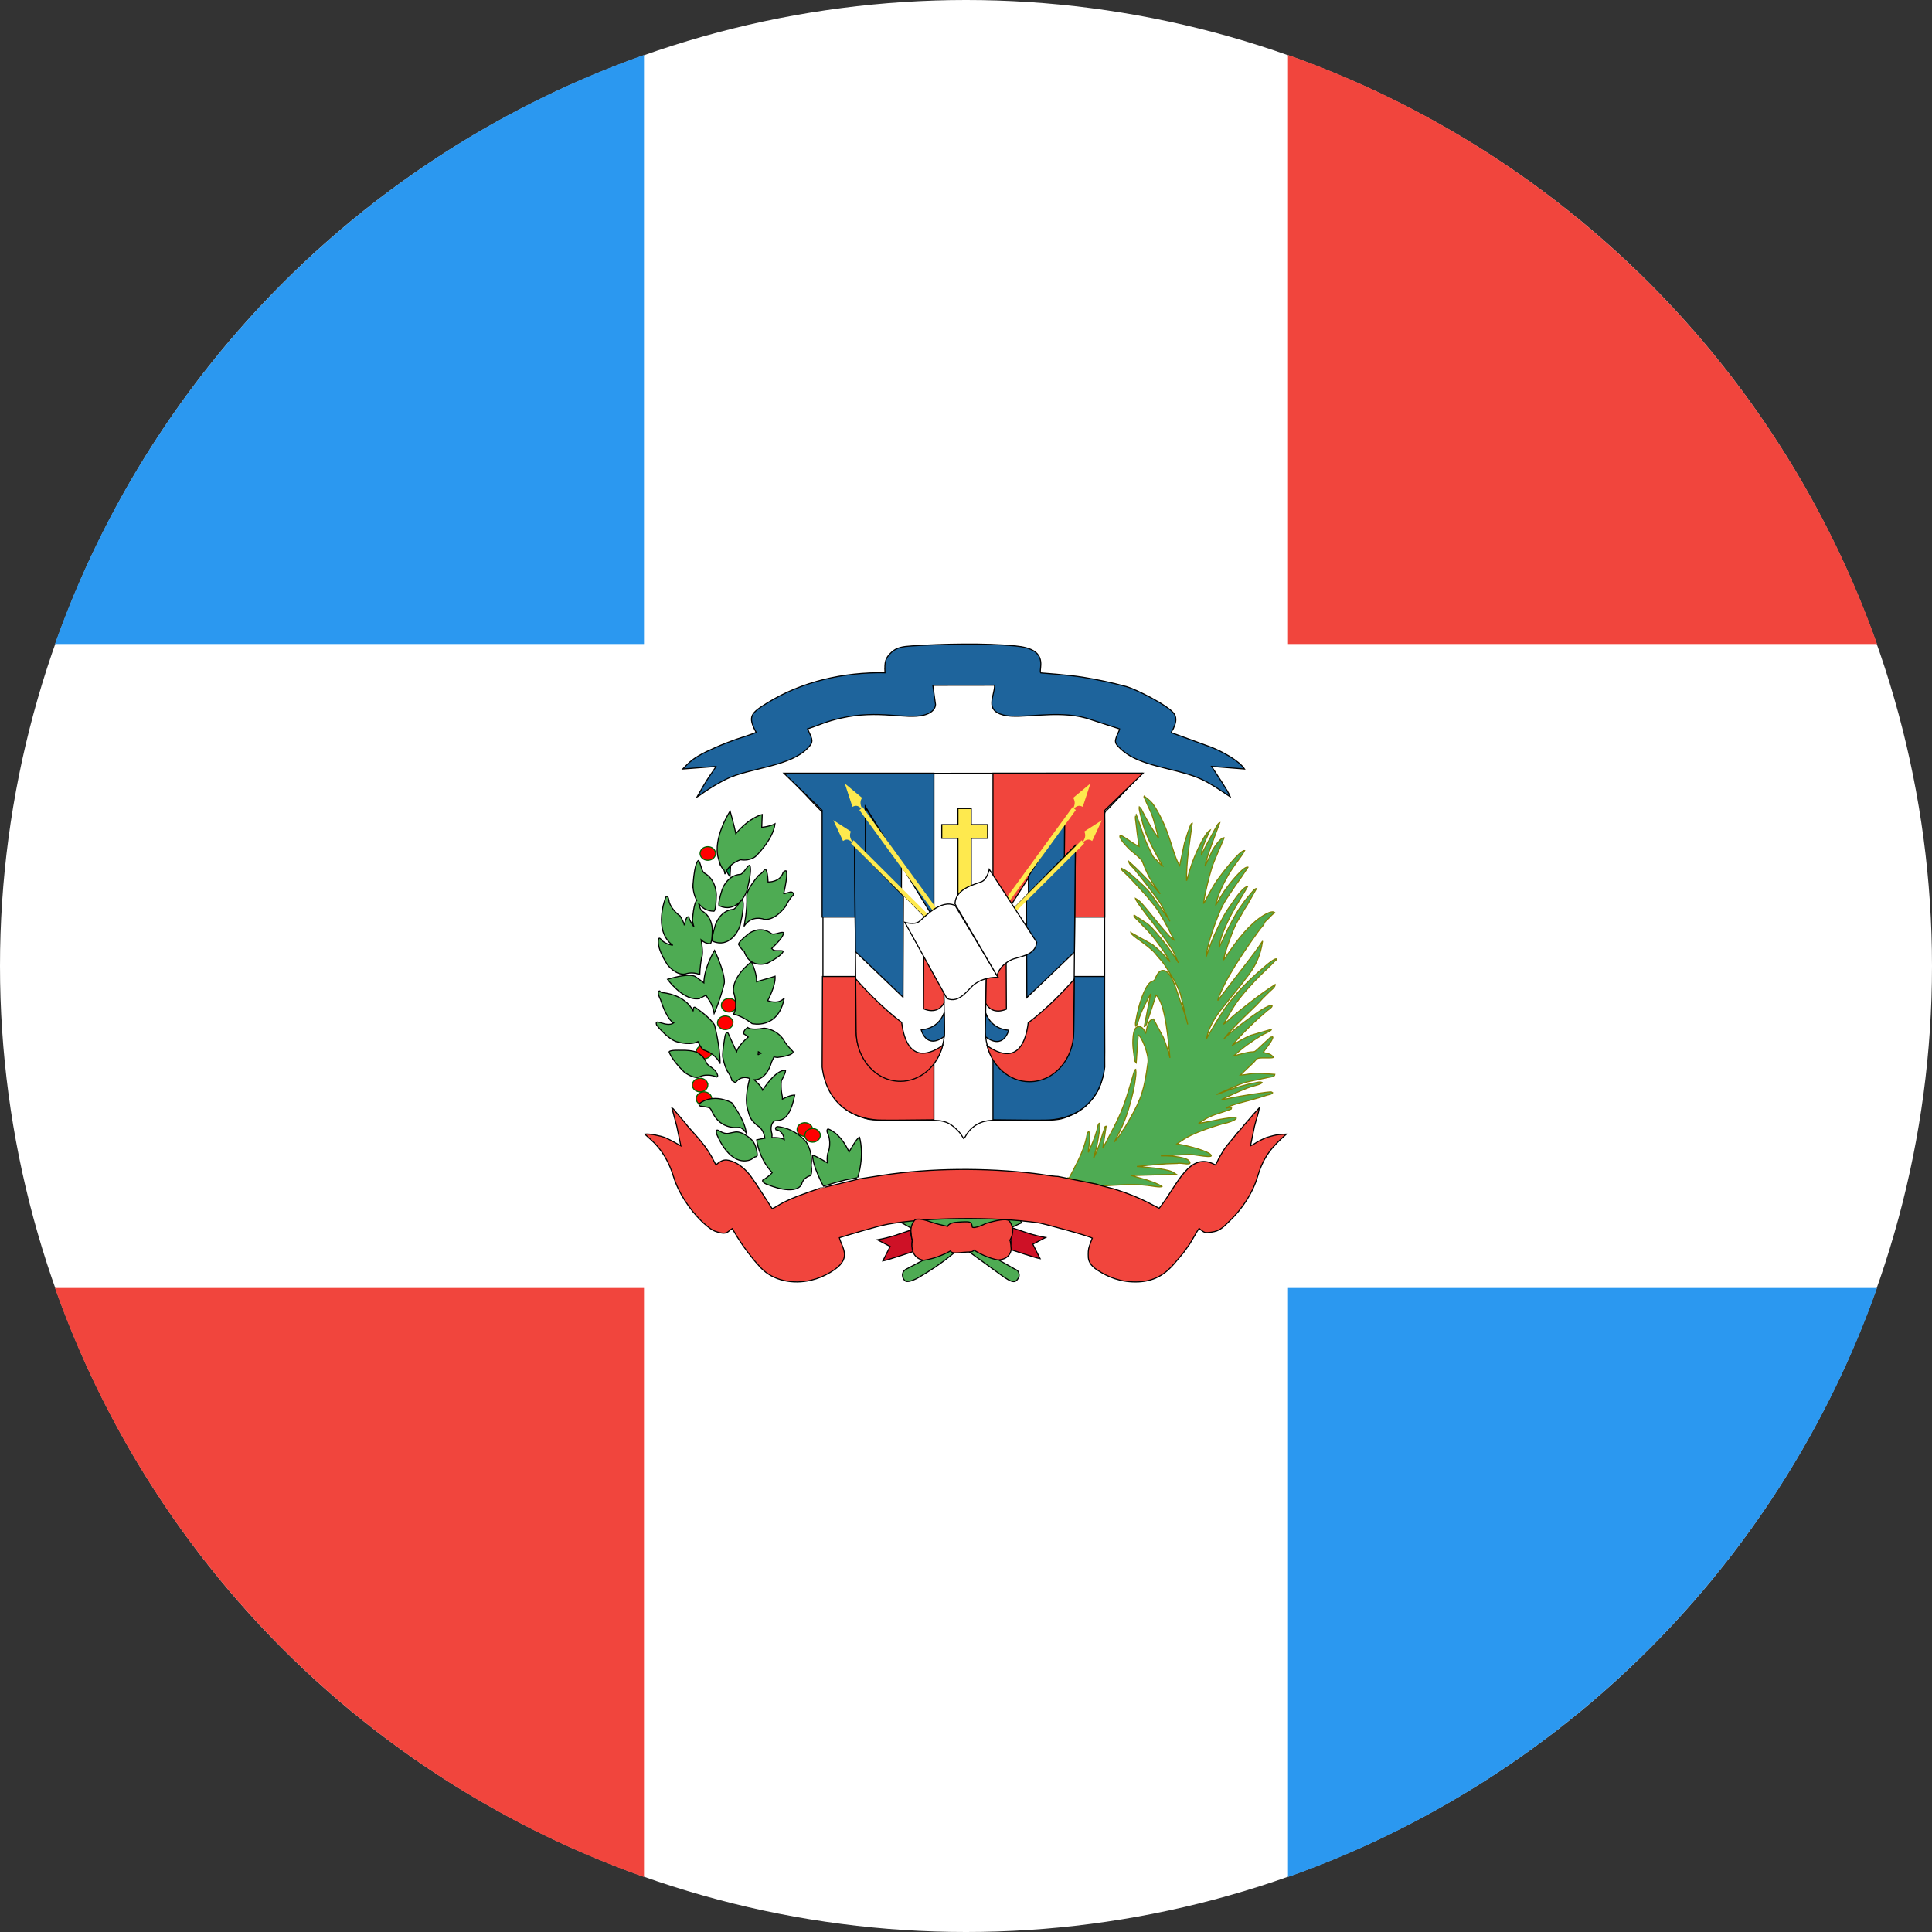<?xml version="1.0" ?><svg height="180px" version="1.1" viewBox="0 0 180 180" width="180px" xmlns="http://www.w3.org/2000/svg" xmlns:sketch="http://www.bohemiancoding.com/sketch/ns" xmlns:xlink="http://www.w3.org/1999/xlink"><rect x="0" y="0" width="180" height="180" fill="#333333" stroke="none"/><title/><desc/><defs/><g fill="none" fill-rule="evenodd" id="Page-1" stroke="none" stroke-width="1"><g id="Material" transform="translate(-180, -180)"><g id="Slice" transform="translate(180, 180)"/><g id="circle_dominican_republic" transform="translate(180, 180)"><circle cx="90" cy="90" fill="#FFFFFF" id="Oval-15-copy-4" r="90"/><path d="M120,5.121 L120,60 L174.879,60 C165.84,34.428 145.572,14.16 120,5.121 Z M60,174.879 L60,120 L5.121,120 C14.16,145.572 34.428,165.84 60,174.879 Z" fill="#F1453D" id="Rectangle-53"/><path d="M5.121,60 L60,60 L60,5.121 C34.428,14.16 14.16,34.428 5.121,60 Z M120,174.879 L120,120 L174.879,120 C165.84,145.572 145.572,165.84 120,174.879 Z" fill="#2B98F0" id="Rectangle-53"/><g id="Group" transform="translate(60, 60)"><path d="M7.646,20.724 C7.653,21.228 7.791,21.359 8.013,21.678 L8.07,20.691 C7.886,20.579 7.815,20.673 7.646,20.724 C7.646,20.724 7.815,20.673 7.646,20.724 L7.646,20.724 L7.646,20.724 L7.646,20.724 L7.646,20.724 Z" fill="#00873F" id="54-1-9" stroke="#000000" stroke-width="0.1"/><path d="M16.653,15.677 C16.688,15.911 16.67,35.584 16.67,37.62 C16.67,39.566 16.67,40.755 17.635,42.124 C18.004,42.665 18.091,42.647 18.249,42.845 C18.741,43.475 19.986,44.07 20.881,44.268 C21.758,44.448 24.987,44.376 26.11,44.376 C27.548,44.376 28.215,44.304 29.18,45.277 C29.478,45.565 29.548,45.709 29.776,46.07 C29.899,45.98 29.899,45.962 29.969,45.835 C30.285,45.259 30.812,44.809 31.408,44.574 C32.163,44.268 33.426,44.376 34.303,44.376 C35.426,44.376 37.83,44.466 38.83,44.25 C39.268,44.142 39.637,43.98 39.988,43.818 C40.338,43.656 40.654,43.439 40.935,43.223 C41.233,42.989 41.461,42.737 41.725,42.43 C42.988,40.971 42.918,39.152 42.918,37.242 L42.918,16.506 C42.918,15.569 42.812,15.803 43.286,15.317 L46.392,12.038 L13.214,12.056 C13.267,12.236 13.424,12.344 13.617,12.542 C13.775,12.704 13.898,12.83 14.056,12.993 C14.354,13.317 14.618,13.587 14.916,13.893 C15.144,14.146 16.512,15.605 16.653,15.677 C16.653,15.677 16.512,15.605 16.653,15.677 L16.653,15.677 L16.653,15.677 L16.653,15.677 L16.653,15.677 Z" fill="#FFFFFF" id="4-2" stroke="#000000" stroke-width="0.1"/><path d="M32.514,30.978 L42.897,30.978 L42.927,39.423 C42.457,43.111 39.746,44.367 37.314,44.355 C35.669,44.372 35.109,44.343 32.514,44.325 L32.514,30.978 C32.514,30.978 32.514,35.403 32.514,30.978 L32.514,30.978 L32.514,30.978 L32.514,30.978 L32.514,30.978 Z" fill="#1E649C" id="path43087" stroke="#000000" stroke-width="0.1"/><path d="M27.012,30.978 L16.628,30.978 L16.598,39.423 C17.068,43.111 19.779,44.367 22.211,44.355 C23.856,44.372 24.416,44.343 27.012,44.325 L27.012,30.978 C27.012,30.978 27.012,35.403 27.012,30.978 L27.012,30.978 L27.012,30.978 L27.012,30.978 L27.012,30.978 Z" fill="#F1453D" id="path43087-9" stroke="#000000" stroke-width="0.1"/><path d="M32.514,25.442 L32.514,12.036 L42.927,12.036 L46.495,12.036 L42.927,15.496 L42.927,25.442 L32.514,25.442 L32.514,25.442 L32.514,25.442 L32.514,25.442 Z" fill="#F1453D" id="path43119" stroke="#000000" stroke-width="0.1"/><path d="M27.012,25.442 L27.012,12.036 L16.598,12.036 L13.03,12.036 L16.598,15.496 L16.598,25.442 L27.012,25.442 L27.012,25.442 L27.012,25.442 L27.012,25.442 Z" fill="#1E649C" id="path43119-6" stroke="#000000" stroke-width="0.1"/><path d="M29.249,15.33 L29.249,16.831 L27.743,16.831 L27.743,18.101 L29.249,18.101 L29.249,23.474 L30.488,23.474 L30.488,18.101 L32.012,18.101 L32.012,16.831 L30.488,16.831 L30.488,15.33 L29.249,15.33 L29.249,15.33 L29.249,15.33 L29.249,15.33 Z" fill="#FEE94E" id="rect9935-6-0-0" stroke="#000000" stroke-width="0.1"/><path d="M20.614,15.124 L20.731,33.203 L20.733,33.203 C20.733,33.217 20.731,33.23 20.731,33.244 C20.731,35.621 22.097,37.549 23.78,37.549 C25.451,37.549 26.808,35.65 26.828,33.298 L26.828,33.244 L26.705,25.083 L20.614,15.124 L20.614,15.124 L20.614,15.124 L20.614,15.124 Z" fill="#FFFFFF" id="rect9753-14-8-6-3-632-5" stroke="#000000" stroke-width="0.1"/><path d="M20.617,15.214 L23.99,20.613 L23.963,30.399 L20.683,26.484 L20.617,15.214 L20.617,15.214 L20.617,15.214 L20.617,15.214 Z" fill="#1E649C" id="rect9753-8-0-8-2-7-54-41" stroke="#000000" stroke-width="0.1"/><path d="M19.766,35.944 C19.766,38.564 21.611,40.653 23.885,40.653 C26.143,40.653 27.976,38.596 28.004,36.046 C28.004,36.027 27.837,27.145 27.837,27.145 L19.608,18.71 L19.766,35.944 L19.766,35.944 L19.766,35.944 L19.766,35.944 Z" fill="#FFFFFF" id="rect9753-14-8-9-2-9" stroke="#000000" stroke-width="0.1"/><path d="M19.612,18.808 L24.169,23.479 L24.132,32.905 L19.701,28.662 L19.612,18.808 L19.612,18.808 L19.612,18.808 L19.612,18.808 Z" fill="#1E649C" id="rect9753-8-0-8-3-7-0" stroke="#000000" stroke-width="0.1"/><path d="M26.08,25.433 L27.842,27.239 L27.959,33.432 C27.326,34.628 26.039,33.98 26.039,33.98 L26.08,25.433 L26.08,25.433 L26.08,25.433 L26.08,25.433 Z" fill="#F1453D" id="rect9753-8-0-82-7-17-6" stroke="#000000" stroke-width="0.1"/><path d="M27.968,34.336 L28,36.077 L28,36.136 C27.999,36.278 27.991,36.419 27.979,36.558 C26.296,37.824 25.828,35.948 25.828,35.948 C27.088,35.825 27.687,35.084 27.968,34.336 C27.968,34.336 27.687,35.084 27.968,34.336 L27.968,34.336 L27.968,34.336 L27.968,34.336 L27.968,34.336 Z" fill="#1E649C" id="rect9753-8-0-13-8-6" stroke="#000000" stroke-width="0.1"/><path d="M19.721,31.191 C22.03,33.828 24.006,35.252 24.006,35.252 C24.525,39.402 26.965,38.023 27.844,37.376 C27.348,39.322 25.763,40.745 23.885,40.745 C21.61,40.745 19.764,38.655 19.764,36.078 C19.764,36.063 19.766,36.048 19.766,36.033 L19.764,36.033 L19.721,31.191 L19.721,31.191 L19.721,31.191 L19.721,31.191 Z" fill="#F1453D" id="rect9753-8-0-4-2-36-9" stroke="#000000" stroke-width="0.1"/><g fill="#FEE94E" transform="translate(17.55, 12.9)"><path d="M2.738,2.367 C2.554,1.955 2.607,1.692 2.762,1.431 L1.159,0.097 L1.87,2.271 C2.15,2.127 2.382,2.123 2.679,2.423 L2.52,2.572 L9.683,12.391 L10.015,12.162 L2.816,2.294 L2.738,2.367 Z" id="path10045_11-4-8-7"/><path d="M1.865,5.528 C1.591,5.119 1.603,4.851 1.727,4.57 L0.084,3.513 L0.993,5.453 C1.255,5.275 1.485,5.253 1.837,5.564 L1.741,5.688 L9.807,13.723 L10.081,13.462 L1.974,5.387 L1.865,5.528 Z" id="path10045_11-12-8"/></g><path d="M39.072,33.565 C39.072,35.803 37.706,37.587 36.023,37.587 C34.352,37.587 32.995,35.83 32.975,33.653 L33.098,26.051 L39.189,16.5 L39.072,33.565 Z" fill="#FFFFFF" id="rect9753-14-8-6-3-632-5-6" stroke="#000000" stroke-width="0.1"/><path d="M39.186,16.35 L35.813,21.651 L35.84,30.437 L39.12,27.047 L39.186,16.35 L39.186,16.35 L39.186,16.35 L39.186,16.35 Z" fill="#1E649C" id="rect9753-8-0-8-2-7-54-41-5" stroke="#000000" stroke-width="0.1"/><path d="M39.105,28.855 C37.396,31.288 35.933,32.602 35.933,32.602 C35.549,36.432 33.743,35.16 33.092,34.562 C33.46,36.358 34.633,37.671 36.023,37.671 C37.707,37.671 39.073,35.743 39.073,33.364 C39.073,33.351 39.072,33.337 39.072,33.323 L39.073,33.323 L39.105,28.855 L39.105,28.855 L39.105,28.855 L39.105,28.855 Z" fill="#AA241E" id="rect9753-8-0-4-4-7-07-2-5" stroke="#000000" stroke-width="0.1"/><path d="M40.194,18.748 L40.036,35.981 L40.035,35.981 C40.035,35.996 40.036,36.011 40.036,36.026 C40.036,38.602 38.192,40.691 35.917,40.691 C33.66,40.691 31.827,38.634 31.799,36.084 L31.799,36.026 L31.966,27.183 L40.194,18.748 L40.194,18.748 L40.194,18.748 L40.194,18.748 Z" fill="#FFFFFF" id="rect9753-14-8-9-2-9-8" stroke="#000000" stroke-width="0.1"/><path d="M40.191,18.845 L35.634,23.517 L35.67,32.943 L40.102,28.7 L40.191,18.845 L40.191,18.845 L40.191,18.845 L40.191,18.845 Z" fill="#1E649C" id="rect9753-8-0-8-3-7-0-5" stroke="#000000" stroke-width="0.1"/><path d="M33.723,25.47 L31.961,27.276 L31.843,33.47 C32.477,34.666 33.763,34.018 33.763,34.018 L33.723,25.47 L33.723,25.47 L33.723,25.47 L33.723,25.47 Z" fill="#F1453D" id="rect9753-8-0-82-7-17-6-7" stroke="#000000" stroke-width="0.1"/><path d="M31.835,34.374 L31.802,36.115 L31.802,36.173 C31.804,36.316 31.811,36.457 31.824,36.596 C33.507,37.862 33.975,35.985 33.975,35.985 C32.715,35.863 32.116,35.121 31.835,34.374 C31.835,34.374 32.116,35.121 31.835,34.374 L31.835,34.374 L31.835,34.374 L31.835,34.374 L31.835,34.374 Z" fill="#1E649C" id="rect9753-8-0-13-8-6-4" stroke="#000000" stroke-width="0.1"/><path d="M40.082,31.229 C37.772,33.866 35.797,35.289 35.797,35.289 C35.277,39.44 32.838,38.061 31.958,37.414 C32.455,39.36 34.04,40.782 35.918,40.782 C38.193,40.782 40.038,38.693 40.038,36.115 C40.038,36.101 40.037,36.086 40.037,36.071 L40.038,36.071 L40.082,31.229 L40.082,31.229 L40.082,31.229 L40.082,31.229 Z" fill="#F1453D" id="rect9753-8-0-4-2-36-9-6" stroke="#000000" stroke-width="0.1"/><g fill="#FEE94E" transform="translate(37.25, 20.4) scale(-1, 1) translate(-37.25, -20.4) translate(31.75, 12.9)"><path d="M2.738,2.367 C2.554,1.955 2.607,1.692 2.762,1.431 L1.159,0.097 L1.87,2.271 C2.15,2.127 2.382,2.123 2.679,2.423 L2.52,2.572 L9.683,12.391 L10.015,12.162 L2.816,2.294 L2.738,2.367 Z" id="path10045_11-4-8-7"/><path d="M1.865,5.528 C1.591,5.119 1.603,4.851 1.727,4.57 L0.084,3.513 L0.993,5.453 C1.255,5.275 1.485,5.253 1.837,5.564 L1.741,5.688 L9.807,13.723 L10.081,13.462 L1.974,5.387 L1.865,5.528 Z" id="path10045_11-12-8"/></g><path d="M31.079,33.013 L31.086,25.209 C30.299,23.96 28.021,24.688 27.454,24.755 C26.887,24.822 26.264,24.132 26.264,24.132 L26.264,24.132 L25.975,32.234 C26.729,33.282 28.139,32.485 28.838,32.416 C30.12,32.29 31.079,33.013 31.079,33.013 L31.079,33.013 L31.079,33.013 L31.079,33.013 L31.079,33.013 Z" fill="#FFFFFF" id="path9520-6-1-9-4-0-9" stroke="#000000" stroke-width="0.1" transform="translate(28.53, 28.572) rotate(-31) translate(-28.53, -28.572) "/><path d="M30.265,30.31 L30.356,22.561 C31.143,21.312 32.996,21.996 33.563,22.063 C34.13,22.13 34.753,21.439 34.753,21.439 L34.753,21.439 L35.043,29.541 C34.288,30.59 32.878,29.793 32.179,29.724 C30.897,29.597 30.265,30.31 30.265,30.31 L30.265,30.31 L30.265,30.31 L30.265,30.31 L30.265,30.31 Z" fill="#FFFFFF" id="path9520-6-0-5-9-9-0-9" stroke="#000000" stroke-width="0.1" transform="translate(32.654, 25.875) rotate(-31) translate(-32.654, -25.875) "/><path d="M22.456,2.679 C18.599,2.612 14.705,3.492 11.466,5.503 C9.977,6.427 9.627,6.737 10.446,8.223 C10.253,8.356 8.898,8.77 8.563,8.888 C7.945,9.11 7.305,9.354 6.724,9.613 C6.106,9.886 5.547,10.138 5.011,10.463 C4.371,10.848 4.103,11.136 3.612,11.646 L6.701,11.409 C6.605,11.609 6.381,11.897 6.255,12.09 C5.726,12.851 5.399,13.457 4.937,14.256 C5.101,14.174 5.384,13.953 5.562,13.834 C6.18,13.398 6.932,12.962 7.61,12.614 C9.821,11.498 13.797,11.469 15.427,9.509 C15.844,9.014 15.591,8.718 15.241,7.913 C16.447,7.513 16.901,7.232 18.368,6.9 C21.912,6.109 24.354,7.048 26.067,6.626 C26.603,6.493 27.124,6.198 27.161,5.636 L26.908,3.847 L32.663,3.839 C32.67,4.852 31.695,6.153 33.482,6.619 C35.098,7.04 38.366,6.116 41.188,6.9 L44.315,7.913 C44.3,8.06 44.077,8.46 44.01,8.667 C43.876,9.029 43.891,9.221 44.121,9.48 C44.427,9.827 44.858,10.175 45.32,10.441 C46.236,10.966 47.435,11.298 48.566,11.572 C51.82,12.363 52.125,12.57 54.627,14.241 C54.463,13.753 53.272,12.016 52.877,11.402 L55.952,11.646 C55.423,10.84 53.8,9.99 52.862,9.62 L49.117,8.253 C49.184,8.075 49.251,8.031 49.326,7.868 C49.527,7.417 49.676,6.937 49.4,6.515 C48.879,5.724 45.753,4.188 44.963,3.972 C43.613,3.604 42.195,3.304 40.862,3.09 C39.53,2.877 36.966,2.693 36.966,2.693 C36.783,2.499 37.32,1.482 36.497,0.771 C36.013,0.387 35.314,0.254 34.599,0.18 C31.74,-0.094 27.846,-0.012 24.957,0.18 C24.123,0.232 23.535,0.32 23.059,0.771 C22.478,1.318 22.404,1.651 22.456,2.679 C22.456,2.679 22.404,1.651 22.456,2.679 L22.456,2.679 L22.456,2.679 L22.456,2.679 L22.456,2.679 Z" fill="#1E649C" id="2-3-6-6" stroke="#000000" stroke-width="0.1"/><path d="M46.607,14.174 C46.576,14.228 46.547,14.21 46.641,14.391 C47.532,16.411 47.217,15.456 47.951,18.089 C47.811,17.927 47.623,17.639 47.482,17.423 C47.091,16.828 46.735,16.178 46.406,15.528 C46.328,15.348 46.279,15.295 46.138,15.169 C46.076,15.368 46.388,16.429 46.466,16.718 C46.794,18.016 47.671,19.499 48.313,20.671 C48.125,20.563 48.015,20.397 47.858,20.234 C47.295,19.711 47.453,19.841 47.125,19.192 C46.812,18.579 46.562,17.926 46.343,17.258 C46.187,16.789 46.031,16.342 45.859,15.892 C45.796,15.982 45.843,15.819 45.796,16.017 C45.749,16.197 45.81,16.412 45.826,16.592 C45.904,17.35 46.014,18.11 46.123,18.868 C45.67,18.651 45.232,18.308 44.794,18.037 C44.7,17.983 44.576,17.891 44.467,17.855 L44.34,17.873 C44.246,18.143 45.107,19.009 45.263,19.153 C45.467,19.333 46.342,20.021 46.436,20.273 C46.78,21.175 47.092,21.879 47.624,22.601 L48.093,23.284 L47.062,22.112 C46.311,21.336 46.015,21.014 45.17,20.256 C45.186,20.527 45.483,20.76 45.639,20.922 L46.935,22.562 C47.342,23.157 47.826,23.665 48.186,24.296 L49.001,25.845 C48.908,25.664 48.672,25.324 48.547,25.144 L47.296,23.375 C46.858,22.78 46.374,22.366 45.811,21.861 C45.342,21.428 45.029,21.158 44.481,20.888 C44.45,21.05 44.636,21.173 44.746,21.281 C45.371,21.858 45.92,22.51 46.514,23.141 C46.749,23.394 46.969,23.644 47.188,23.933 C47.407,24.203 47.61,24.44 47.814,24.729 C48.189,25.306 48.561,25.97 48.89,26.602 L49.392,27.597 C49.001,27.434 47.187,25.108 46.749,24.603 C46.389,24.188 46.234,23.952 45.781,23.699 C45.812,23.952 47.045,25.541 47.326,25.884 C47.451,26.028 47.5,26.116 47.594,26.243 L48.141,26.948 C48.501,27.435 49.157,28.297 49.407,28.838 L49.783,29.707 C49.768,29.617 49.048,28.553 48.938,28.427 C48.782,28.193 48.657,28.012 48.469,27.796 C48.062,27.29 47.39,26.44 46.905,26.061 L45.654,25.252 C45.592,25.396 45.859,25.61 46.015,25.754 L46.485,26.26 C47.047,26.765 47.811,27.739 48.249,28.388 C48.546,28.785 48.766,29.166 49.016,29.599 C48.86,29.491 48.735,29.328 48.625,29.184 C48.453,28.986 48.376,28.931 48.22,28.769 C47.985,28.498 47.672,28.247 47.359,27.995 L45.342,26.874 C45.373,27.055 46.044,27.522 46.231,27.648 C46.622,27.937 47.28,28.406 47.624,28.821 C47.78,29.001 47.859,29.131 48,29.275 C48.297,29.581 48.517,29.904 48.752,30.283 C48.986,30.661 49.188,30.95 49.407,31.347 C49.642,31.762 49.782,32.124 49.969,32.575 L50.658,35.443 C50.439,34.505 50.017,33.474 49.72,32.554 C49.485,31.85 48.969,30.14 48.171,30.447 C47.874,30.573 47.734,30.933 47.609,31.221 C47.421,31.618 47.17,31.076 46.544,32.519 C46.2,33.331 45.967,34.269 45.811,35.171 C45.779,35.333 45.779,35.441 45.811,35.603 C45.967,35.531 46.076,35.045 46.138,34.829 C46.451,33.945 46.765,33.422 47.203,32.593 L46.607,35.642 C46.811,35.606 46.875,35.205 46.954,34.989 C47.219,34.231 47.452,33.476 47.702,32.718 C48.593,33.421 48.876,37.209 49.001,38.562 C48.908,38.093 48.564,37.084 48.376,36.633 L47.467,34.937 C46.936,35.009 46.874,35.766 46.749,36.235 C46.593,36 46.435,35.606 46.075,35.642 C45.747,35.66 45.623,36.092 45.576,36.507 C45.529,36.94 45.528,37.407 45.591,37.839 C45.607,37.93 45.7,38.814 45.747,38.886 L45.859,39.012 L46.045,36.416 C46.389,36.597 47.047,38.274 46.954,38.96 C46.61,41.467 46.403,42.258 45.215,44.332 C45.012,44.693 44.794,45.072 44.56,45.396 C44.45,45.577 44.342,45.74 44.217,45.902 L43.826,46.391 C44.436,45.201 44.699,44.73 45.137,43.359 C45.449,42.331 45.716,41.25 45.826,40.149 C45.841,39.969 45.842,39.806 45.811,39.626 C45.686,39.68 45.653,39.879 45.606,40.041 C44.574,43.649 44.435,43.773 42.746,46.984 L43.059,44.929 C42.903,44.947 42.932,45.038 42.869,45.236 C42.822,45.381 42.779,45.49 42.732,45.634 C42.497,46.428 42.262,47.202 41.886,47.905 C41.918,47.689 42.025,47.399 42.087,47.183 C42.259,46.515 42.37,45.796 42.464,45.111 L42.478,44.639 C42.291,44.621 42.277,45.036 42.199,45.288 C41.996,46.028 41.7,46.679 41.402,47.364 L41.402,47.165 C41.465,46.714 41.574,46.029 41.496,45.578 C41.496,45.578 41.557,45.688 41.447,45.418 C41.291,45.472 41.259,45.814 41.227,45.976 C41.181,46.192 41.119,46.409 41.056,46.607 C40.665,47.834 40.182,48.625 39.619,49.743 C39.289,49.733 39.548,49.769 39.694,49.782 C39.647,49.769 39.613,49.76 39.615,49.756 C39.845,49.792 39.789,49.791 39.694,49.782 C40.16,49.915 42.825,50.483 42.825,50.483 C44.373,50.411 45.403,50.268 46.935,50.449 C47.17,50.467 48.123,50.666 48.264,50.539 C47.811,50.251 47.376,50.123 46.875,49.942 L45.405,49.527 L49.578,49.402 L49.202,49.168 C48.514,48.862 46.654,48.733 45.919,48.679 C47.295,48.535 48.314,48.412 49.69,48.394 C50.049,48.278 51.274,48.724 50.736,48.104 C50.252,47.725 48.672,47.671 48.156,47.689 L50.628,47.563 C51.021,47.449 53.562,48.116 52.661,47.455 C51.958,47.058 50.407,46.695 49.657,46.568 C50.094,46.28 50.487,45.993 50.956,45.777 C51.894,45.326 52.926,45.002 53.927,44.696 C55.029,44.503 55.858,43.911 54.411,44.172 C53.52,44.28 52.442,44.566 51.66,44.657 L52.363,44.224 C53.051,43.827 53.847,43.665 54.597,43.376 C54.738,43.322 54.692,43.378 54.739,43.233 L54.616,43.182 C54.475,43.164 54.347,43.233 54.206,43.251 C54.66,42.944 55.912,42.655 56.381,42.528 C56.944,42.384 57.508,42.207 58.071,42.027 C58.243,41.973 58.476,41.973 58.57,41.81 L58.462,41.737 C58.29,41.665 55.257,42.171 54.929,42.243 C54.632,42.297 54.066,42.442 53.815,42.442 C54.738,42.009 55.646,41.555 56.615,41.231 C56.787,41.177 57.493,41.035 57.587,40.854 C57.399,40.764 57.242,40.818 56.976,40.872 C56.069,41.034 55.193,41.305 54.333,41.611 C54.036,41.72 53.628,41.898 53.346,41.97 C56.458,40.618 55.272,41.014 58.149,40.383 C58.477,40.311 58.743,40.346 58.775,40.093 L57.118,39.985 C56.571,40.003 56.008,40.149 55.554,40.167 L56.786,38.994 C57.13,38.67 56.974,38.58 57.568,38.562 C57.803,38.544 58.522,38.6 58.663,38.51 C58.241,38.023 58.116,38.274 57.71,38.021 L58.212,37.333 C58.338,37.153 58.461,36.993 58.555,36.758 C58.602,36.65 58.601,36.67 58.57,36.598 L58.369,36.633 L57.084,37.822 C56.865,38.003 56.914,37.986 56.585,38.004 C56.022,38.058 55.474,38.255 54.958,38.363 C55.568,37.822 55.958,37.499 56.63,37.048 C56.927,36.831 57.241,36.649 57.553,36.451 C57.804,36.307 58.43,36.073 58.477,35.893 L56.492,36.468 C56.101,36.631 55.022,37.208 54.787,37.424 C55.663,36.324 57.005,35.064 58.037,34.18 C58.163,34.072 58.478,33.893 58.525,33.73 C58.447,33.694 58.413,33.673 58.335,33.691 C57.788,33.818 56.553,34.756 56.131,35.062 C55.428,35.586 54.661,36.162 54.035,36.775 C54.41,36.324 54.756,35.91 55.178,35.495 C55.272,35.387 55.396,35.261 55.506,35.171 C55.615,35.062 55.694,34.972 55.804,34.863 C56.022,34.665 56.195,34.469 56.414,34.271 C56.836,33.874 57.256,33.458 57.632,33.025 L58.257,32.411 C58.398,32.267 58.82,31.98 58.804,31.727 C57.944,32.269 57.149,32.861 56.336,33.492 C55.929,33.799 55.554,34.124 55.163,34.431 C54.866,34.647 54.255,35.278 54.02,35.404 C54.505,34.52 55.007,33.601 55.632,32.843 C56.398,31.888 57.367,30.895 58.242,30.084 C58.477,29.867 58.697,29.598 58.916,29.418 L58.916,29.327 C58.713,29.309 58.037,29.87 57.881,30.015 C56.943,30.79 56.023,31.652 55.241,32.554 C55.101,32.716 54.991,32.881 54.85,33.025 C54.444,33.458 54.051,34.033 53.722,34.556 C53.284,35.26 52.815,36.018 52.408,36.775 C52.674,35.405 53.535,34.343 54.191,33.531 L55.692,31.671 C55.801,31.545 55.851,31.456 55.945,31.33 C56.947,30.09 57.429,29.127 57.632,27.674 C57.461,27.955 57.219,28.284 56.839,28.816 C56.719,28.974 56.616,29.093 56.496,29.271 L53.451,33.22 C53.587,32.667 54.186,31.483 54.459,31.009 C54.87,30.299 55.23,29.706 55.658,29.054 C55.949,28.6 57.284,26.643 57.609,26.308 C57.629,26.284 57.705,26.2 57.751,26.147 C57.786,25.907 57.956,25.785 58.179,25.577 C58.429,25.342 58.478,25.216 58.775,25.036 C58.493,24.711 57.444,25.449 57.241,25.611 C55.912,26.639 54.96,28.045 53.99,29.452 C54.115,28.695 54.911,26.476 55.286,25.845 C55.599,25.376 55.882,24.764 56.194,24.331 L57.069,22.778 C56.866,22.796 56.632,23.14 56.507,23.284 C56.413,23.392 56.352,23.466 56.258,23.574 C55.085,24.981 54.394,26.548 53.581,28.28 C53.628,27.414 54.319,25.956 54.694,25.252 C55.179,24.314 55.724,23.52 56.224,22.618 C55.943,22.528 55.114,23.646 54.973,23.881 C54.614,24.386 54.255,24.891 53.942,25.468 C53.379,26.533 52.832,27.72 52.456,28.929 L52.363,29.184 C52.426,28.048 53.426,25.34 53.864,24.456 C54.13,23.933 54.411,23.519 54.724,23.068 C54.849,22.905 54.927,22.763 55.037,22.601 C55.255,22.294 55.443,22.02 55.662,21.714 L56.273,20.797 C55.882,20.634 54.472,22.438 54.206,22.817 C53.862,23.304 53.55,23.842 53.253,24.365 C53.41,23.5 53.989,22.293 54.411,21.571 C54.786,20.922 55.177,20.401 55.599,19.824 C55.74,19.643 55.85,19.46 55.96,19.244 C55.522,19.172 53.725,21.537 53.365,22.06 C53.209,22.294 53.081,22.509 52.94,22.743 L52.348,23.807 C52.317,23.88 52.299,23.916 52.252,24.006 L52.129,24.188 C52.223,23.358 52.661,21.624 52.896,20.866 C53.224,19.892 53.675,19.01 54.05,18.054 C53.737,18 53.146,18.903 52.974,19.192 L52.27,20.706 C52.348,20.002 53.316,17.55 53.644,16.649 C53.456,16.703 53.332,17.026 53.16,17.315 C52.722,18.09 52.331,18.848 51.924,19.642 C51.987,18.848 52.442,18.017 52.754,17.332 C52.176,17.621 51.205,19.949 50.971,20.689 C50.861,20.995 50.751,21.354 50.673,21.696 L50.55,22.06 C50.519,20.274 50.844,18.45 51.079,16.7 C50.938,16.737 50.907,16.919 50.844,17.081 C50.782,17.243 50.736,17.369 50.673,17.531 C50.579,17.856 50.47,18.161 50.36,18.522 L49.906,20.65 C49.234,19.586 49.065,17.621 47.736,15.403 C47.313,14.699 47.17,14.625 46.607,14.174 C46.607,14.174 47.17,14.625 46.607,14.174 L46.607,14.174 L46.607,14.174 L46.607,14.174 L46.607,14.174 Z" fill="#4EAB53" id="3-6-4-0-5-0-7-9-1" stroke="#808000" stroke-width="0.1"/><path d="M6.667,19.518 C6.667,19.868 6.344,20.152 5.946,20.152 C5.548,20.152 5.225,19.868 5.225,19.518 C5.225,19.167 5.548,18.883 5.946,18.883 C6.344,18.883 6.667,19.167 6.667,19.518 C6.667,19.518 6.667,19.167 6.667,19.518 L6.667,19.518 L6.667,19.518 L6.667,19.518 L6.667,19.518 Z" fill="#FF0000" id="path47298" stroke="#006300" stroke-width="0.1"/><path d="M15.705,45.233 C15.705,45.583 15.382,45.867 14.984,45.867 C14.586,45.867 14.264,45.583 14.264,45.233 C14.264,44.883 14.586,44.598 14.984,44.598 C15.382,44.598 15.705,44.883 15.705,45.233 C15.705,45.233 15.705,44.883 15.705,45.233 L15.705,45.233 L15.705,45.233 L15.705,45.233 L15.705,45.233 Z" fill="#FF0000" id="path47298-2" stroke="#006300" stroke-width="0.1"/><path d="M16.426,45.777 C16.426,46.127 16.103,46.411 15.705,46.411 C15.307,46.411 14.984,46.127 14.984,45.777 C14.984,45.426 15.307,45.142 15.705,45.142 C16.103,45.142 16.426,45.426 16.426,45.777 C16.426,45.777 16.426,45.426 16.426,45.777 L16.426,45.777 L16.426,45.777 L16.426,45.777 L16.426,45.777 Z" fill="#FF0000" id="path47298-2-4" stroke="#006300" stroke-width="0.1"/><path d="M6.306,38.007 C6.306,38.357 5.984,38.642 5.586,38.642 C5.188,38.642 4.865,38.357 4.865,38.007 C4.865,37.657 5.188,37.373 5.586,37.373 C5.984,37.373 6.306,37.657 6.306,38.007 C6.306,38.007 6.306,37.657 6.306,38.007 L6.306,38.007 L6.306,38.007 L6.306,38.007 L6.306,38.007 Z" fill="#FF0000" id="path47298-2-4-3" stroke="#006300" stroke-width="0.1"/><path d="M5.946,41.089 C5.946,41.439 5.623,41.723 5.225,41.723 C4.827,41.723 4.505,41.439 4.505,41.089 C4.505,40.738 4.827,40.454 5.225,40.454 C5.623,40.454 5.946,40.738 5.946,41.089 C5.946,41.089 5.946,40.738 5.946,41.089 L5.946,41.089 L5.946,41.089 L5.946,41.089 L5.946,41.089 Z" fill="#FF0000" id="path47298-2-4-3-2" stroke="#006300" stroke-width="0.1"/><path d="M6.306,42.358 C6.306,42.708 5.984,42.992 5.586,42.992 C5.188,42.992 4.865,42.708 4.865,42.358 C4.865,42.007 5.188,41.723 5.586,41.723 C5.984,41.723 6.306,42.007 6.306,42.358 C6.306,42.358 6.306,42.007 6.306,42.358 L6.306,42.358 L6.306,42.358 L6.306,42.358 L6.306,42.358 Z" fill="#FF0000" id="path47298-2-4-3-2-2" stroke="#006300" stroke-width="0.1"/><path d="M8.288,35.288 C8.288,35.638 7.966,35.923 7.568,35.923 C7.17,35.923 6.847,35.638 6.847,35.288 C6.847,34.938 7.17,34.654 7.568,34.654 C7.966,34.654 8.288,34.938 8.288,35.288 C8.288,35.288 8.288,34.938 8.288,35.288 L8.288,35.288 L8.288,35.288 L8.288,35.288 L8.288,35.288 Z" fill="#FF0000" id="path47298-2-4-3-1" stroke="#006300" stroke-width="0.1"/><path d="M8.649,33.657 C8.649,34.007 8.326,34.291 7.928,34.291 C7.53,34.291 7.207,34.007 7.207,33.657 C7.207,33.306 7.53,33.022 7.928,33.022 C8.326,33.022 8.649,33.306 8.649,33.657 C8.649,33.657 8.649,33.306 8.649,33.657 L8.649,33.657 L8.649,33.657 L8.649,33.657 L8.649,33.657 Z" fill="#FF0000" id="path47298-2-4-3-1-8" stroke="#006300" stroke-width="0.1"/><path d="M11.896,28.365 C13.113,27.226 13.004,26.897 13.004,26.897 C12.839,26.75 12.11,27.159 11.87,26.977 C10.823,26.187 9.806,26.952 9.806,26.952 C8.604,27.891 8.826,28.016 8.826,28.016 C8.986,28.302 9.167,28.517 9.36,28.674 C9.344,28.712 9.362,28.727 9.362,28.727 C9.852,30.074 11.155,29.926 11.642,29.665 C11.642,29.665 11.155,29.926 11.642,29.665 C13.009,28.931 12.962,28.628 12.962,28.628 C12.848,28.485 12.189,28.666 12.017,28.483 C11.977,28.44 11.937,28.401 11.896,28.365 L11.896,28.365 Z M5.087,24.166 C5.174,24.432 5.259,24.795 5.403,24.873 C6.371,25.395 6.365,26.604 6.365,26.604 C6.337,28.049 6.158,27.92 6.158,27.92 C5.818,27.915 5.545,27.775 5.326,27.568 C5.572,29.013 5.365,29.211 5.365,29.211 C5.206,30.117 5.196,30.802 5.196,30.802 C4.471,30.489 3.856,30.744 3.856,30.744 C2.962,30.907 2.188,29.885 2.188,29.885 C0.996,28.027 1.393,27.423 1.393,27.423 C1.493,27.353 1.632,27.586 1.632,27.586 C2.009,27.98 2.684,28.073 2.684,28.073 C0.778,26.68 2.029,23.591 2.029,23.591 C2.267,23.289 2.346,24.032 2.346,24.032 C2.605,24.845 3.359,25.333 3.359,25.333 C3.756,25.96 3.756,26.215 3.756,26.215 C3.955,25.17 4.173,25.449 4.173,25.449 C4.27,25.788 4.458,26.086 4.653,26.359 L4.653,26.359 C4.548,26.015 4.511,25.75 4.511,25.75 C4.63,24.226 4.849,23.941 4.914,23.889 C4.627,23.355 4.542,22.733 4.571,22.36 C4.571,22.36 4.513,23.112 4.571,22.36 C4.734,20.248 5.063,20.171 5.063,20.171 C5.257,20.255 5.353,21.194 5.613,21.334 C6.745,21.944 6.738,23.358 6.738,23.358 C6.706,25.047 6.497,24.896 6.497,24.896 C5.842,24.886 5.389,24.577 5.087,24.166 L5.087,24.166 Z M5.575,31.567 C5.626,30.061 6.575,28.542 6.575,28.542 C7.685,30.956 7.474,31.629 7.474,31.629 C7.081,33.239 6.537,34.421 6.537,34.421 C6.374,33.451 5.999,33.133 5.78,32.724 C5.457,32.864 5.242,33.046 4.94,33.056 C4.94,33.056 5.456,33.039 4.94,33.056 C3.534,33.102 2.193,31.241 2.193,31.241 C4.29,30.605 4.76,30.974 4.76,30.974 C5.059,31.172 5.333,31.375 5.575,31.567 L5.575,31.567 Z M12.103,38.473 C12.035,38.612 11.959,38.776 11.878,38.965 C11.878,38.965 11.484,40.596 10.274,40.604 C10.962,41.218 11.057,41.554 11.057,41.554 C12.467,39.433 13.189,39.745 13.189,39.745 C13.177,40.021 12.795,40.707 12.795,40.707 C12.716,41.52 12.895,42.17 12.895,42.17 C12.895,42.402 12.895,42.402 12.895,42.402 C13.696,41.978 14.044,42.025 14.044,42.025 C13.469,44.946 12.35,44.234 12.091,44.482 C11.654,44.9 11.922,45.631 11.922,45.631 C11.942,46.072 11.922,45.631 11.922,45.631 C11.93,45.819 11.929,45.925 11.924,45.985 C12.772,45.954 13.067,46.163 13.067,46.163 C12.941,45.276 12.295,45.259 12.295,45.259 C12.14,44.98 12.477,44.964 12.477,44.964 C14.204,45.161 15.131,46.425 15.131,46.425 C15.777,47.493 15.58,48.544 15.58,48.544 C15.735,49.611 15.412,49.562 15.412,49.562 C14.738,49.808 14.682,50.367 14.682,50.367 C14.022,51.418 11.649,50.416 11.649,50.416 C10.919,50.186 11.059,49.956 11.059,49.956 C11.719,49.562 11.944,49.25 11.944,49.25 C10.68,47.92 10.497,46.195 10.497,46.195 C10.779,46.13 11.032,46.082 11.259,46.049 L11.259,46.049 C11.157,45.174 10.591,44.887 10.591,44.887 C9.853,44.296 9.837,44.007 9.618,43.192 C9.391,42.346 9.711,40.976 9.844,40.478 L9.844,40.478 C9.536,40.359 8.972,40.263 8.522,40.87 L8.184,40.661 C8.184,40.661 8.184,40.428 7.787,39.825 C7.787,39.825 7.569,39.546 7.35,38.547 C7.35,38.547 7.231,38.385 7.549,36.527 C7.549,36.527 7.708,35.83 7.926,36.457 L8.621,37.99 C8.621,37.99 8.752,37.437 9.71,36.618 C9.598,36.516 9.462,36.414 9.295,36.318 C9.295,36.318 9.211,36.006 9.66,35.727 C9.66,35.727 9.927,36.022 11.177,35.792 C11.177,35.792 12.109,35.817 12.819,36.63 C13.216,37.084 12.946,37.008 13.887,37.976 C13.887,37.976 14.055,38.321 12.426,38.518 C12.426,38.518 12.298,38.506 12.103,38.473 L12.103,38.473 Z M10.901,38.128 C10.641,38.242 10.627,38.292 10.627,38.292 C10.636,38.188 10.645,38.089 10.654,37.995 C10.731,38.043 10.814,38.088 10.901,38.128 L10.901,38.128 Z M10.329,47.79 C10.1,47.941 9.999,48.078 9.594,48.139 C7.775,48.411 6.755,45.607 6.755,45.607 C6.695,45.05 6.914,45.344 7.291,45.503 C7.787,45.712 7.935,45.547 8.492,45.468 C9.227,45.363 10.051,46.211 10.051,46.211 C10.517,46.687 10.557,47.639 10.557,47.639 C10.508,47.79 10.329,47.79 10.329,47.79 Z M8.169,42.73 C6.267,41.786 5.136,42.845 5.136,42.845 C5.066,42.985 5.249,43.051 5.249,43.051 C6.442,43.223 6.059,43.158 6.554,43.954 C7.404,45.317 8.906,45.029 8.906,45.029 C9.215,45.112 9.524,45.547 9.524,45.547 C9.398,44.332 8.169,42.73 8.169,42.73 Z M4.876,33.921 C4.511,33.625 4.594,34.216 4.594,34.216 C3.808,32.607 1.731,32.483 1.731,32.483 C1.562,32.474 1.463,32.323 1.463,32.323 C1.115,32.323 1.542,33.136 1.542,33.136 C2.168,35.087 2.763,35.308 2.763,35.308 C2.055,35.781 0.92,34.752 1.175,35.505 C2.277,36.864 3.022,37.049 3.022,37.049 C4.412,37.444 5.027,37.049 5.027,37.049 C5.345,37.723 5.553,37.816 5.553,37.816 C6.814,38.257 7.092,39.105 7.092,39.105 C7.092,37.491 6.573,35.5 6.573,35.5 C6.179,34.809 4.876,33.921 4.876,33.921 Z M6.668,40.301 C5.713,39.972 5.159,40.336 5.159,40.336 C4.663,40.568 3.759,39.894 3.759,39.894 C2.568,38.733 2.34,38.013 2.34,38.013 C2.34,37.804 3.392,37.851 3.392,37.851 C4.778,37.812 5.094,38.145 5.094,38.145 C5.81,38.621 5.736,39.057 5.993,39.233 C6.611,39.655 6.709,39.853 6.709,39.853 C6.884,40.132 6.961,40.402 6.668,40.301 C6.668,40.301 6.961,40.402 6.668,40.301 Z M20.076,45.949 C19.809,46.031 19.107,47.329 19.107,47.329 C18.264,45.473 17.141,45.177 17.141,45.177 C16.916,45.292 17.169,45.719 17.169,45.719 C17.506,46.705 17.113,47.476 17.113,47.476 C16.987,48.199 17.127,48.363 17.127,48.363 C15.793,47.558 15.709,47.641 15.709,47.641 C15.695,48.642 16.72,50.514 16.72,50.514 C18.938,49.825 19.107,49.874 19.107,49.874 C19.935,49.726 19.914,49.71 19.914,49.71 C20.581,47.476 20.076,45.949 20.076,45.949 Z M8.343,34.483 C8.8,33.763 8.343,32.416 8.343,32.416 C8.164,30.976 10.011,29.606 10.011,29.606 C10.547,30.767 10.488,31.464 10.488,31.464 C11.897,31.069 12.215,30.953 12.215,30.953 C12.275,31.882 11.52,33.229 11.52,33.229 C12.672,33.624 13.069,32.974 13.069,32.974 C12.513,35.969 10.071,35.366 10.071,35.366 C9.058,34.599 8.343,34.483 8.343,34.483 Z M8.979,26.107 C9.451,24.059 9.166,23.854 9.166,23.854 C8.958,23.854 8.591,24.696 8.305,24.722 C7.063,24.836 6.651,26.165 6.651,26.165 C6.181,27.763 6.422,27.706 6.422,27.706 C7.91,28.323 8.811,26.835 8.979,26.107 C8.979,26.107 8.811,26.835 8.979,26.107 Z M9.616,22.866 C10.126,20.831 9.845,20.619 9.845,20.619 C9.638,20.613 9.254,21.445 8.968,21.464 C7.724,21.545 7.287,22.863 7.287,22.863 C6.786,24.449 7.029,24.398 7.029,24.398 C8.505,25.054 9.434,23.59 9.616,22.866 C9.616,22.866 9.434,23.59 9.616,22.866 Z M6.926,19.97 C6.382,18.075 8.022,15.569 8.022,15.569 C8.366,16.746 8.555,17.671 8.555,17.671 C9.859,16.122 11.015,15.884 11.015,15.884 C10.988,16.606 10.97,17.08 10.97,17.08 C11.841,16.981 12.206,16.751 12.206,16.751 C12.019,18.27 10.38,19.806 10.38,19.806 C9.763,20.266 9.004,20.101 9.004,20.101 C7.818,20.495 7.541,21.44 7.541,21.44 C7.425,20.619 7.343,21.418 6.926,19.97 C6.926,19.97 7.343,21.418 6.926,19.97 Z M9.316,26.308 C10.051,25.17 11.222,25.658 11.222,25.658 C12.275,25.751 13.168,24.474 13.168,24.474 C13.645,23.568 13.943,23.359 13.943,23.359 C13.903,23.057 13.645,23.103 13.645,23.103 C13.009,23.266 13.009,23.289 13.009,23.289 C13.486,21.222 13.228,21.129 13.228,21.129 C13.069,21.129 12.97,21.269 12.97,21.269 C12.692,22.221 11.56,22.175 11.56,22.175 C11.5,20.804 11.242,20.99 11.242,20.99 C11.063,21.338 10.686,21.547 10.686,21.547 C9.574,22.848 9.574,23.405 9.574,23.405 C9.634,24.938 9.316,26.308 9.316,26.308 Z" fill="#4EAB53" id="path48580" stroke="#000000" stroke-width="0.1"/><path d="M23.799,53.828 C24.122,53.97 24.784,54.363 25.051,54.522 C25.051,54.522 25.978,56.729 25.966,56.698 C26.317,57.016 26.261,56.945 26.655,57.069 L24.475,58.219 C23.842,58.52 24.095,59.227 24.39,59.369 C24.714,59.492 25.389,59.139 25.628,58.997 C26.711,58.36 27.695,57.706 28.666,56.91 C28.821,56.786 29.538,56.149 29.679,56.185 L33.532,58.98 C33.814,59.139 34.376,59.599 34.686,59.316 C34.812,59.209 35.009,58.962 34.939,58.679 C34.883,58.378 34.728,58.325 34.545,58.237 C34.25,58.077 32.506,57.069 32.449,57.069 L32.914,56.91 C33.054,56.786 32.812,56.419 32.994,56.49 L33.954,54.487 L35.15,53.938 C35.141,52.532 26.15,51.658 23.799,53.828 C23.799,53.828 26.15,51.658 23.799,53.828 L23.799,53.828 L23.799,53.828 L23.799,53.828 L23.799,53.828 Z" fill="#4EAB53" id="3-6-4-7-4" stroke="#000000" stroke-width="0.1"/><path d="M16.343,50.721 C15.192,51.128 14.021,51.499 12.944,52.055 C12.647,52.203 12.201,52.518 11.941,52.611 C11.328,51.684 10.492,50.313 9.897,49.516 C9.563,49.09 9.098,48.627 8.522,48.33 C7.612,47.904 7.278,48.034 6.702,48.534 L6.293,47.756 C5.476,46.311 4.621,45.643 3.711,44.476 L2.894,43.512 C2.782,43.383 2.745,43.29 2.596,43.216 L3.061,44.958 L3.432,46.755 C2.931,46.477 2.466,46.199 1.946,45.977 C1.556,45.829 0.553,45.606 0.07,45.662 L0.664,46.199 C1.686,47.107 2.355,48.312 2.764,49.664 C3.209,51.128 4.25,52.685 5.346,53.76 C5.569,53.982 6.2,54.556 6.609,54.705 C7.835,55.149 7.779,54.686 8.225,54.464 C8.931,55.687 9.358,56.298 10.269,57.429 L10.863,58.096 C12.033,59.337 13.873,59.671 15.545,59.282 C16.288,59.096 16.752,58.893 17.328,58.559 C19.501,57.299 18.461,56.317 18.201,55.316 C18.907,55.094 21.671,54.253 22.665,54.068 C26.165,53.416 32.653,53.33 36.802,53.938 C37.174,53.992 41.357,55.113 41.766,55.354 C41.766,55.354 41.496,56.028 41.43,56.321 C41.361,56.633 41.396,57.163 41.396,57.163 C41.467,57.873 42.072,58.244 42.611,58.559 C43.187,58.893 43.651,59.096 44.394,59.282 C45.119,59.448 45.899,59.486 46.642,59.374 C48.203,59.115 49.02,58.207 49.689,57.392 C49.893,57.151 50.06,56.947 50.265,56.706 C50.432,56.484 50.618,56.224 50.785,55.983 C51.082,55.539 51.509,54.723 51.714,54.445 C51.714,54.445 52.03,54.742 52.256,54.816 C52.468,54.885 53.163,54.76 53.348,54.686 C53.887,54.482 54.221,54.075 54.593,53.723 C55.745,52.611 56.711,51.165 57.175,49.59 C57.732,47.737 58.494,46.866 59.85,45.662 C59.85,45.662 59.208,45.689 58.892,45.745 C58.576,45.8 57.955,45.995 57.955,45.995 C57.666,46.118 57.472,46.218 57.212,46.348 C57.008,46.477 56.692,46.681 56.506,46.755 L56.878,44.939 C56.989,44.439 57.268,43.698 57.324,43.216 L56.748,43.846 C56.395,44.291 55.986,44.698 55.652,45.143 C55.485,45.347 55.28,45.532 55.113,45.755 C54.779,46.199 54.407,46.57 54.073,47.052 C53.906,47.311 53.794,47.515 53.627,47.793 C53.516,47.978 53.348,48.404 53.237,48.534 C50.771,47.156 49.663,50.513 47.998,52.574 C46.438,51.74 45.509,51.314 43.744,50.758 C43.41,50.665 42.407,50.443 42.202,50.332 C42.105,50.326 38.58,49.609 38.58,49.609 C37.967,49.59 37.038,49.405 36.369,49.331 C31.799,48.794 26.765,48.812 22.214,49.498 L20.077,49.831 C20.077,49.831 16.329,50.746 16.343,50.721 C16.343,50.721 16.329,50.746 16.343,50.721 L16.343,50.721 L16.343,50.721 L16.343,50.721 L16.343,50.721 Z" fill="#F1453D" id="2-5-7-2" stroke="#000000" stroke-width="0.1"/><path d="M37.422,55.294 L36.226,55.918 L36.907,57.267 C36.41,57.182 34.608,56.558 34.02,56.373 C34.167,55.951 34.222,55.901 34.167,55.378 L34.369,54.417 L35.822,54.906 C36.373,55.075 36.833,55.193 37.422,55.294 C37.422,55.294 36.833,55.193 37.422,55.294 Z M21.739,55.504 L22.934,56.128 L22.254,57.477 C22.75,57.393 24.552,56.769 25.141,56.584 C24.994,56.162 24.939,56.111 24.994,55.589 L24.791,54.628 L23.339,55.117 C22.787,55.285 22.328,55.403 21.739,55.504 C21.739,55.504 22.328,55.403 21.739,55.504 Z" fill="#CE1126" id="37-3" stroke="#000000" stroke-width="0.1"/><path d="M28.564,56.544 C28.304,56.69 27.245,57.251 26.078,57.416 C26.078,57.416 24.702,57.321 25.002,55.539 C25.002,55.539 24.892,55.236 24.892,54.886 C24.892,54.886 24.733,54.265 25.224,53.677 C25.224,53.677 25.445,53.358 26.822,53.883 C26.822,53.883 27.003,53.975 28.287,54.262 C28.351,54.1 28.528,53.972 28.898,53.906 C29.188,53.86 28.898,53.906 28.898,53.906 C29.188,53.86 29.902,53.815 30.192,53.838 C30.491,53.867 30.562,54.071 30.581,54.328 C30.625,54.373 30.847,54.474 31.883,53.979 C31.883,53.979 33.718,53.39 34.035,53.756 C34.035,53.756 34.715,54.552 34.082,55.554 C34.082,55.554 34.161,55.586 34.209,56.398 C34.209,56.398 34.177,57.321 32.991,57.385 C32.991,57.385 32.024,57.265 30.739,56.474 C30.624,56.655 30.365,56.639 30.036,56.655 C29.679,56.655 29.01,56.814 28.698,56.677 C28.628,56.649 28.586,56.603 28.564,56.544 Z" fill="#F1453D" id="path58657" stroke="#000000" stroke-width="0.1"/></g></g></g></g></svg>